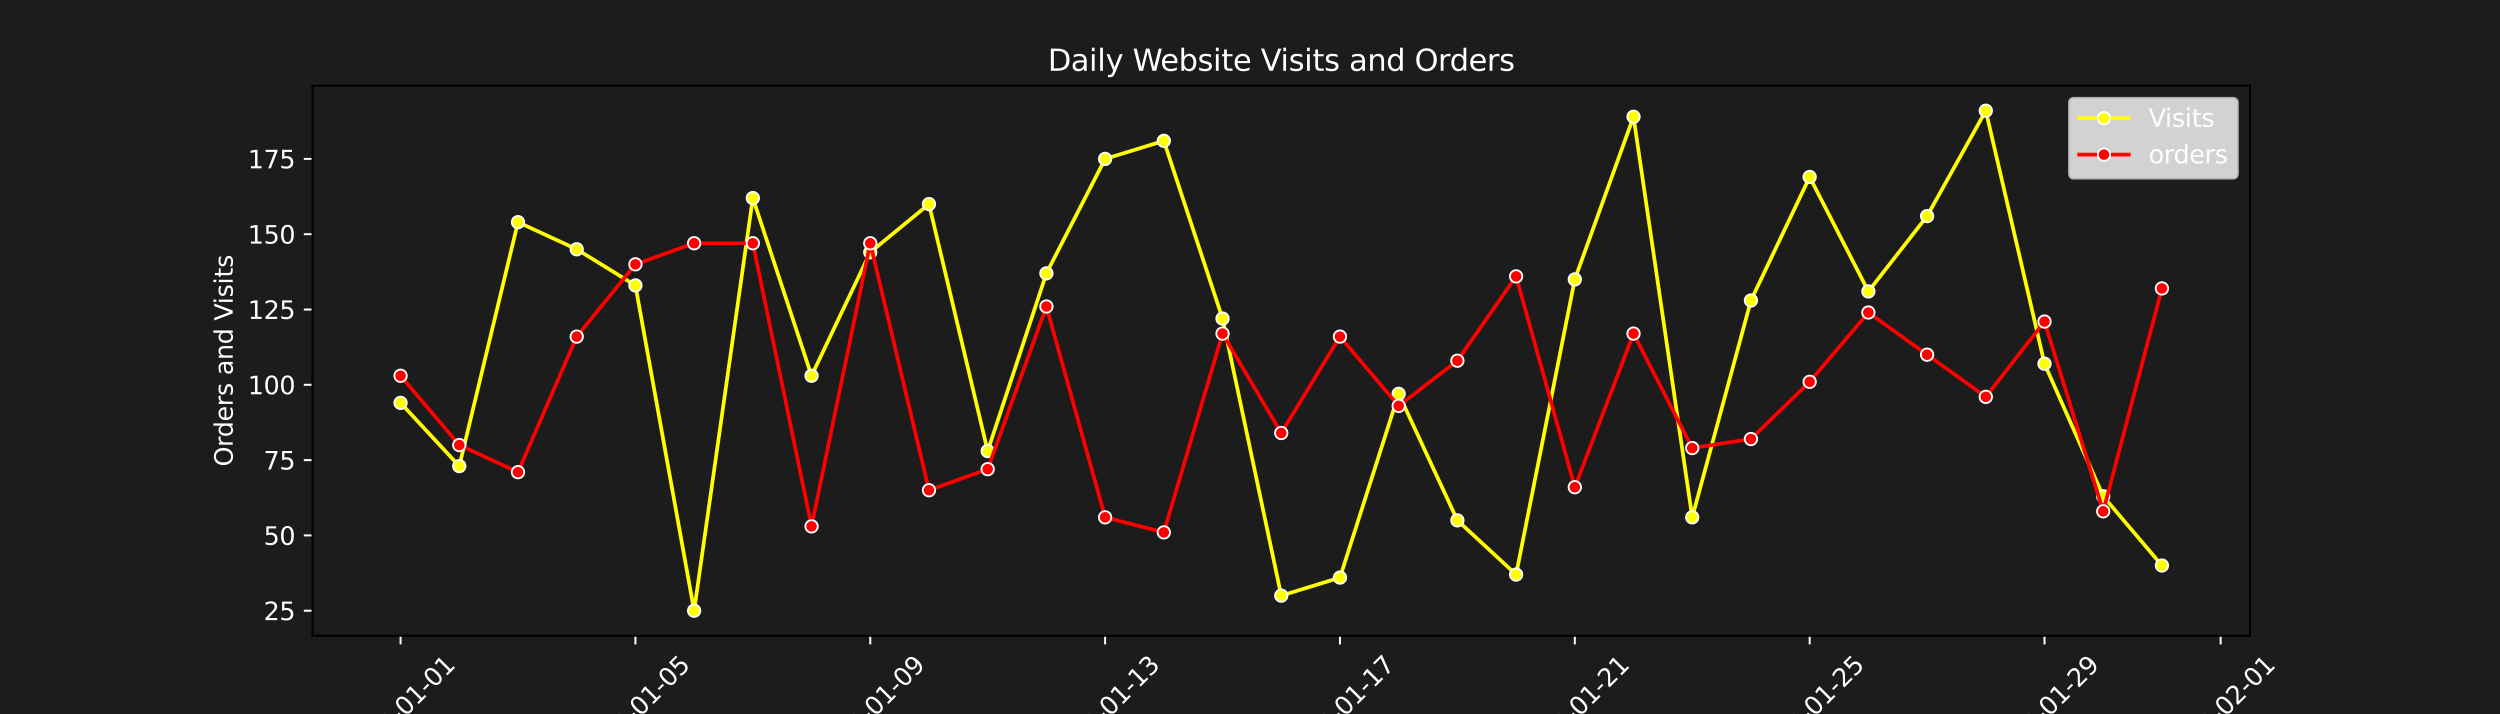 <?xml version="1.0" encoding="utf-8" standalone="no"?>
<!DOCTYPE svg PUBLIC "-//W3C//DTD SVG 1.1//EN"
  "http://www.w3.org/Graphics/SVG/1.1/DTD/svg11.dtd">
<svg xmlns:xlink="http://www.w3.org/1999/xlink" width="1008pt" height="288pt" viewBox="0 0 1008 288" xmlns="http://www.w3.org/2000/svg" version="1.1">
 <defs>
  <style type="text/css">*{stroke-linejoin: round; stroke-linecap: butt}</style>
 </defs>
 <g id="figure_1">
  <g id="patch_1">
   <path d="M 0 288 
L 1008 288 
L 1008 0 
L 0 0 
z
" style="fill: #1c1c1c"/>
  </g>
  <g id="axes_1">
   <g id="patch_2">
    <path d="M 126 256.32 
L 907.2 256.32 
L 907.2 34.56 
L 126 34.56 
z
" style="fill: #1c1c1c"/>
   </g>
   <g id="PolyCollection_1"/>
   <g id="PolyCollection_2"/>
   <g id="matplotlib.axis_1">
    <g id="xtick_1">
     <g id="line2d_1">
      <defs>
       <path id="m81fede814d" d="M 0 0 
L 0 3.5 
" style="stroke: #ffffff; stroke-width: 0.8"/>
      </defs>
      <g>
       <use xlink:href="#m81fede814d" x="161.509" y="256.32" style="fill: #ffffff; stroke: #ffffff; stroke-width: 0.8"/>
      </g>
     </g>
     <g id="text_1">
      <!-- 2023-01-01 -->
      <g style="fill: #ffffff" transform="translate(142.913 309.787) rotate(-45) scale(0.1 -0.1)">
       <defs>
        <path id="DejaVuSans-32" d="M 1228 531 
L 3431 531 
L 3431 0 
L 469 0 
L 469 531 
Q 828 903 1448 1529 
Q 2069 2156 2228 2338 
Q 2531 2678 2651 2914 
Q 2772 3150 2772 3378 
Q 2772 3750 2511 3984 
Q 2250 4219 1831 4219 
Q 1534 4219 1204 4116 
Q 875 4013 500 3803 
L 500 4441 
Q 881 4594 1212 4672 
Q 1544 4750 1819 4750 
Q 2544 4750 2975 4387 
Q 3406 4025 3406 3419 
Q 3406 3131 3298 2873 
Q 3191 2616 2906 2266 
Q 2828 2175 2409 1742 
Q 1991 1309 1228 531 
z
" transform="scale(0.016)"/>
        <path id="DejaVuSans-30" d="M 2034 4250 
Q 1547 4250 1301 3770 
Q 1056 3291 1056 2328 
Q 1056 1369 1301 889 
Q 1547 409 2034 409 
Q 2525 409 2770 889 
Q 3016 1369 3016 2328 
Q 3016 3291 2770 3770 
Q 2525 4250 2034 4250 
z
M 2034 4750 
Q 2819 4750 3233 4129 
Q 3647 3509 3647 2328 
Q 3647 1150 3233 529 
Q 2819 -91 2034 -91 
Q 1250 -91 836 529 
Q 422 1150 422 2328 
Q 422 3509 836 4129 
Q 1250 4750 2034 4750 
z
" transform="scale(0.016)"/>
        <path id="DejaVuSans-33" d="M 2597 2516 
Q 3050 2419 3304 2112 
Q 3559 1806 3559 1356 
Q 3559 666 3084 287 
Q 2609 -91 1734 -91 
Q 1441 -91 1130 -33 
Q 819 25 488 141 
L 488 750 
Q 750 597 1062 519 
Q 1375 441 1716 441 
Q 2309 441 2620 675 
Q 2931 909 2931 1356 
Q 2931 1769 2642 2001 
Q 2353 2234 1838 2234 
L 1294 2234 
L 1294 2753 
L 1863 2753 
Q 2328 2753 2575 2939 
Q 2822 3125 2822 3475 
Q 2822 3834 2567 4026 
Q 2313 4219 1838 4219 
Q 1578 4219 1281 4162 
Q 984 4106 628 3988 
L 628 4550 
Q 988 4650 1302 4700 
Q 1616 4750 1894 4750 
Q 2613 4750 3031 4423 
Q 3450 4097 3450 3541 
Q 3450 3153 3228 2886 
Q 3006 2619 2597 2516 
z
" transform="scale(0.016)"/>
        <path id="DejaVuSans-2d" d="M 313 2009 
L 1997 2009 
L 1997 1497 
L 313 1497 
L 313 2009 
z
" transform="scale(0.016)"/>
        <path id="DejaVuSans-31" d="M 794 531 
L 1825 531 
L 1825 4091 
L 703 3866 
L 703 4441 
L 1819 4666 
L 2450 4666 
L 2450 531 
L 3481 531 
L 3481 0 
L 794 0 
L 794 531 
z
" transform="scale(0.016)"/>
       </defs>
       <use xlink:href="#DejaVuSans-32"/>
       <use xlink:href="#DejaVuSans-30" x="63.623"/>
       <use xlink:href="#DejaVuSans-32" x="127.246"/>
       <use xlink:href="#DejaVuSans-33" x="190.869"/>
       <use xlink:href="#DejaVuSans-2d" x="254.492"/>
       <use xlink:href="#DejaVuSans-30" x="290.576"/>
       <use xlink:href="#DejaVuSans-31" x="354.199"/>
       <use xlink:href="#DejaVuSans-2d" x="417.822"/>
       <use xlink:href="#DejaVuSans-30" x="453.906"/>
       <use xlink:href="#DejaVuSans-31" x="517.529"/>
      </g>
     </g>
    </g>
    <g id="xtick_2">
     <g id="line2d_2">
      <g>
       <use xlink:href="#m81fede814d" x="256.2" y="256.32" style="fill: #ffffff; stroke: #ffffff; stroke-width: 0.8"/>
      </g>
     </g>
     <g id="text_2">
      <!-- 2023-01-05 -->
      <g style="fill: #ffffff" transform="translate(237.604 309.787) rotate(-45) scale(0.1 -0.1)">
       <defs>
        <path id="DejaVuSans-35" d="M 691 4666 
L 3169 4666 
L 3169 4134 
L 1269 4134 
L 1269 2991 
Q 1406 3038 1543 3061 
Q 1681 3084 1819 3084 
Q 2600 3084 3056 2656 
Q 3513 2228 3513 1497 
Q 3513 744 3044 326 
Q 2575 -91 1722 -91 
Q 1428 -91 1123 -41 
Q 819 9 494 109 
L 494 744 
Q 775 591 1075 516 
Q 1375 441 1709 441 
Q 2250 441 2565 725 
Q 2881 1009 2881 1497 
Q 2881 1984 2565 2268 
Q 2250 2553 1709 2553 
Q 1456 2553 1204 2497 
Q 953 2441 691 2322 
L 691 4666 
z
" transform="scale(0.016)"/>
       </defs>
       <use xlink:href="#DejaVuSans-32"/>
       <use xlink:href="#DejaVuSans-30" x="63.623"/>
       <use xlink:href="#DejaVuSans-32" x="127.246"/>
       <use xlink:href="#DejaVuSans-33" x="190.869"/>
       <use xlink:href="#DejaVuSans-2d" x="254.492"/>
       <use xlink:href="#DejaVuSans-30" x="290.576"/>
       <use xlink:href="#DejaVuSans-31" x="354.199"/>
       <use xlink:href="#DejaVuSans-2d" x="417.822"/>
       <use xlink:href="#DejaVuSans-30" x="453.906"/>
       <use xlink:href="#DejaVuSans-35" x="517.529"/>
      </g>
     </g>
    </g>
    <g id="xtick_3">
     <g id="line2d_3">
      <g>
       <use xlink:href="#m81fede814d" x="350.891" y="256.32" style="fill: #ffffff; stroke: #ffffff; stroke-width: 0.8"/>
      </g>
     </g>
     <g id="text_3">
      <!-- 2023-01-09 -->
      <g style="fill: #ffffff" transform="translate(332.295 309.787) rotate(-45) scale(0.1 -0.1)">
       <defs>
        <path id="DejaVuSans-39" d="M 703 97 
L 703 672 
Q 941 559 1184 500 
Q 1428 441 1663 441 
Q 2288 441 2617 861 
Q 2947 1281 2994 2138 
Q 2813 1869 2534 1725 
Q 2256 1581 1919 1581 
Q 1219 1581 811 2004 
Q 403 2428 403 3163 
Q 403 3881 828 4315 
Q 1253 4750 1959 4750 
Q 2769 4750 3195 4129 
Q 3622 3509 3622 2328 
Q 3622 1225 3098 567 
Q 2575 -91 1691 -91 
Q 1453 -91 1209 -44 
Q 966 3 703 97 
z
M 1959 2075 
Q 2384 2075 2632 2365 
Q 2881 2656 2881 3163 
Q 2881 3666 2632 3958 
Q 2384 4250 1959 4250 
Q 1534 4250 1286 3958 
Q 1038 3666 1038 3163 
Q 1038 2656 1286 2365 
Q 1534 2075 1959 2075 
z
" transform="scale(0.016)"/>
       </defs>
       <use xlink:href="#DejaVuSans-32"/>
       <use xlink:href="#DejaVuSans-30" x="63.623"/>
       <use xlink:href="#DejaVuSans-32" x="127.246"/>
       <use xlink:href="#DejaVuSans-33" x="190.869"/>
       <use xlink:href="#DejaVuSans-2d" x="254.492"/>
       <use xlink:href="#DejaVuSans-30" x="290.576"/>
       <use xlink:href="#DejaVuSans-31" x="354.199"/>
       <use xlink:href="#DejaVuSans-2d" x="417.822"/>
       <use xlink:href="#DejaVuSans-30" x="453.906"/>
       <use xlink:href="#DejaVuSans-39" x="517.529"/>
      </g>
     </g>
    </g>
    <g id="xtick_4">
     <g id="line2d_4">
      <g>
       <use xlink:href="#m81fede814d" x="445.582" y="256.32" style="fill: #ffffff; stroke: #ffffff; stroke-width: 0.8"/>
      </g>
     </g>
     <g id="text_4">
      <!-- 2023-01-13 -->
      <g style="fill: #ffffff" transform="translate(426.986 309.787) rotate(-45) scale(0.1 -0.1)">
       <use xlink:href="#DejaVuSans-32"/>
       <use xlink:href="#DejaVuSans-30" x="63.623"/>
       <use xlink:href="#DejaVuSans-32" x="127.246"/>
       <use xlink:href="#DejaVuSans-33" x="190.869"/>
       <use xlink:href="#DejaVuSans-2d" x="254.492"/>
       <use xlink:href="#DejaVuSans-30" x="290.576"/>
       <use xlink:href="#DejaVuSans-31" x="354.199"/>
       <use xlink:href="#DejaVuSans-2d" x="417.822"/>
       <use xlink:href="#DejaVuSans-31" x="453.906"/>
       <use xlink:href="#DejaVuSans-33" x="517.529"/>
      </g>
     </g>
    </g>
    <g id="xtick_5">
     <g id="line2d_5">
      <g>
       <use xlink:href="#m81fede814d" x="540.273" y="256.32" style="fill: #ffffff; stroke: #ffffff; stroke-width: 0.8"/>
      </g>
     </g>
     <g id="text_5">
      <!-- 2023-01-17 -->
      <g style="fill: #ffffff" transform="translate(521.677 309.787) rotate(-45) scale(0.1 -0.1)">
       <defs>
        <path id="DejaVuSans-37" d="M 525 4666 
L 3525 4666 
L 3525 4397 
L 1831 0 
L 1172 0 
L 2766 4134 
L 525 4134 
L 525 4666 
z
" transform="scale(0.016)"/>
       </defs>
       <use xlink:href="#DejaVuSans-32"/>
       <use xlink:href="#DejaVuSans-30" x="63.623"/>
       <use xlink:href="#DejaVuSans-32" x="127.246"/>
       <use xlink:href="#DejaVuSans-33" x="190.869"/>
       <use xlink:href="#DejaVuSans-2d" x="254.492"/>
       <use xlink:href="#DejaVuSans-30" x="290.576"/>
       <use xlink:href="#DejaVuSans-31" x="354.199"/>
       <use xlink:href="#DejaVuSans-2d" x="417.822"/>
       <use xlink:href="#DejaVuSans-31" x="453.906"/>
       <use xlink:href="#DejaVuSans-37" x="517.529"/>
      </g>
     </g>
    </g>
    <g id="xtick_6">
     <g id="line2d_6">
      <g>
       <use xlink:href="#m81fede814d" x="634.964" y="256.32" style="fill: #ffffff; stroke: #ffffff; stroke-width: 0.8"/>
      </g>
     </g>
     <g id="text_6">
      <!-- 2023-01-21 -->
      <g style="fill: #ffffff" transform="translate(616.368 309.787) rotate(-45) scale(0.1 -0.1)">
       <use xlink:href="#DejaVuSans-32"/>
       <use xlink:href="#DejaVuSans-30" x="63.623"/>
       <use xlink:href="#DejaVuSans-32" x="127.246"/>
       <use xlink:href="#DejaVuSans-33" x="190.869"/>
       <use xlink:href="#DejaVuSans-2d" x="254.492"/>
       <use xlink:href="#DejaVuSans-30" x="290.576"/>
       <use xlink:href="#DejaVuSans-31" x="354.199"/>
       <use xlink:href="#DejaVuSans-2d" x="417.822"/>
       <use xlink:href="#DejaVuSans-32" x="453.906"/>
       <use xlink:href="#DejaVuSans-31" x="517.529"/>
      </g>
     </g>
    </g>
    <g id="xtick_7">
     <g id="line2d_7">
      <g>
       <use xlink:href="#m81fede814d" x="729.655" y="256.32" style="fill: #ffffff; stroke: #ffffff; stroke-width: 0.8"/>
      </g>
     </g>
     <g id="text_7">
      <!-- 2023-01-25 -->
      <g style="fill: #ffffff" transform="translate(711.059 309.787) rotate(-45) scale(0.1 -0.1)">
       <use xlink:href="#DejaVuSans-32"/>
       <use xlink:href="#DejaVuSans-30" x="63.623"/>
       <use xlink:href="#DejaVuSans-32" x="127.246"/>
       <use xlink:href="#DejaVuSans-33" x="190.869"/>
       <use xlink:href="#DejaVuSans-2d" x="254.492"/>
       <use xlink:href="#DejaVuSans-30" x="290.576"/>
       <use xlink:href="#DejaVuSans-31" x="354.199"/>
       <use xlink:href="#DejaVuSans-2d" x="417.822"/>
       <use xlink:href="#DejaVuSans-32" x="453.906"/>
       <use xlink:href="#DejaVuSans-35" x="517.529"/>
      </g>
     </g>
    </g>
    <g id="xtick_8">
     <g id="line2d_8">
      <g>
       <use xlink:href="#m81fede814d" x="824.345" y="256.32" style="fill: #ffffff; stroke: #ffffff; stroke-width: 0.8"/>
      </g>
     </g>
     <g id="text_8">
      <!-- 2023-01-29 -->
      <g style="fill: #ffffff" transform="translate(805.75 309.787) rotate(-45) scale(0.1 -0.1)">
       <use xlink:href="#DejaVuSans-32"/>
       <use xlink:href="#DejaVuSans-30" x="63.623"/>
       <use xlink:href="#DejaVuSans-32" x="127.246"/>
       <use xlink:href="#DejaVuSans-33" x="190.869"/>
       <use xlink:href="#DejaVuSans-2d" x="254.492"/>
       <use xlink:href="#DejaVuSans-30" x="290.576"/>
       <use xlink:href="#DejaVuSans-31" x="354.199"/>
       <use xlink:href="#DejaVuSans-2d" x="417.822"/>
       <use xlink:href="#DejaVuSans-32" x="453.906"/>
       <use xlink:href="#DejaVuSans-39" x="517.529"/>
      </g>
     </g>
    </g>
    <g id="xtick_9">
     <g id="line2d_9">
      <g>
       <use xlink:href="#m81fede814d" x="895.364" y="256.32" style="fill: #ffffff; stroke: #ffffff; stroke-width: 0.8"/>
      </g>
     </g>
     <g id="text_9">
      <!-- 2023-02-01 -->
      <g style="fill: #ffffff" transform="translate(876.768 309.787) rotate(-45) scale(0.1 -0.1)">
       <use xlink:href="#DejaVuSans-32"/>
       <use xlink:href="#DejaVuSans-30" x="63.623"/>
       <use xlink:href="#DejaVuSans-32" x="127.246"/>
       <use xlink:href="#DejaVuSans-33" x="190.869"/>
       <use xlink:href="#DejaVuSans-2d" x="254.492"/>
       <use xlink:href="#DejaVuSans-30" x="290.576"/>
       <use xlink:href="#DejaVuSans-32" x="354.199"/>
       <use xlink:href="#DejaVuSans-2d" x="417.822"/>
       <use xlink:href="#DejaVuSans-30" x="453.906"/>
       <use xlink:href="#DejaVuSans-31" x="517.529"/>
      </g>
     </g>
    </g>
    <g id="text_10">
     <!-- Days -->
     <g style="fill: #ffffff" transform="translate(504.122 322.856) scale(0.1 -0.1)">
      <defs>
       <path id="DejaVuSans-44" d="M 1259 4147 
L 1259 519 
L 2022 519 
Q 2988 519 3436 956 
Q 3884 1394 3884 2338 
Q 3884 3275 3436 3711 
Q 2988 4147 2022 4147 
L 1259 4147 
z
M 628 4666 
L 1925 4666 
Q 3281 4666 3915 4102 
Q 4550 3538 4550 2338 
Q 4550 1131 3912 565 
Q 3275 0 1925 0 
L 628 0 
L 628 4666 
z
" transform="scale(0.016)"/>
       <path id="DejaVuSans-61" d="M 2194 1759 
Q 1497 1759 1228 1600 
Q 959 1441 959 1056 
Q 959 750 1161 570 
Q 1363 391 1709 391 
Q 2188 391 2477 730 
Q 2766 1069 2766 1631 
L 2766 1759 
L 2194 1759 
z
M 3341 1997 
L 3341 0 
L 2766 0 
L 2766 531 
Q 2569 213 2275 61 
Q 1981 -91 1556 -91 
Q 1019 -91 701 211 
Q 384 513 384 1019 
Q 384 1609 779 1909 
Q 1175 2209 1959 2209 
L 2766 2209 
L 2766 2266 
Q 2766 2663 2505 2880 
Q 2244 3097 1772 3097 
Q 1472 3097 1187 3025 
Q 903 2953 641 2809 
L 641 3341 
Q 956 3463 1253 3523 
Q 1550 3584 1831 3584 
Q 2591 3584 2966 3190 
Q 3341 2797 3341 1997 
z
" transform="scale(0.016)"/>
       <path id="DejaVuSans-79" d="M 2059 -325 
Q 1816 -950 1584 -1140 
Q 1353 -1331 966 -1331 
L 506 -1331 
L 506 -850 
L 844 -850 
Q 1081 -850 1212 -737 
Q 1344 -625 1503 -206 
L 1606 56 
L 191 3500 
L 800 3500 
L 1894 763 
L 2988 3500 
L 3597 3500 
L 2059 -325 
z
" transform="scale(0.016)"/>
       <path id="DejaVuSans-73" d="M 2834 3397 
L 2834 2853 
Q 2591 2978 2328 3040 
Q 2066 3103 1784 3103 
Q 1356 3103 1142 2972 
Q 928 2841 928 2578 
Q 928 2378 1081 2264 
Q 1234 2150 1697 2047 
L 1894 2003 
Q 2506 1872 2764 1633 
Q 3022 1394 3022 966 
Q 3022 478 2636 193 
Q 2250 -91 1575 -91 
Q 1294 -91 989 -36 
Q 684 19 347 128 
L 347 722 
Q 666 556 975 473 
Q 1284 391 1588 391 
Q 1994 391 2212 530 
Q 2431 669 2431 922 
Q 2431 1156 2273 1281 
Q 2116 1406 1581 1522 
L 1381 1569 
Q 847 1681 609 1914 
Q 372 2147 372 2553 
Q 372 3047 722 3315 
Q 1072 3584 1716 3584 
Q 2034 3584 2315 3537 
Q 2597 3491 2834 3397 
z
" transform="scale(0.016)"/>
      </defs>
      <use xlink:href="#DejaVuSans-44"/>
      <use xlink:href="#DejaVuSans-61" x="77.002"/>
      <use xlink:href="#DejaVuSans-79" x="138.281"/>
      <use xlink:href="#DejaVuSans-73" x="197.461"/>
     </g>
    </g>
   </g>
   <g id="matplotlib.axis_2">
    <g id="ytick_1">
     <g id="line2d_10">
      <defs>
       <path id="maa9c35f3e6" d="M 0 0 
L -3.5 0 
" style="stroke: #ffffff; stroke-width: 0.8"/>
      </defs>
      <g>
       <use xlink:href="#maa9c35f3e6" x="126" y="246.24" style="fill: #ffffff; stroke: #ffffff; stroke-width: 0.8"/>
      </g>
     </g>
     <g id="text_11">
      <!-- 25 -->
      <g style="fill: #ffffff" transform="translate(106.275 250.039) scale(0.1 -0.1)">
       <use xlink:href="#DejaVuSans-32"/>
       <use xlink:href="#DejaVuSans-35" x="63.623"/>
      </g>
     </g>
    </g>
    <g id="ytick_2">
     <g id="line2d_11">
      <g>
       <use xlink:href="#maa9c35f3e6" x="126" y="215.879" style="fill: #ffffff; stroke: #ffffff; stroke-width: 0.8"/>
      </g>
     </g>
     <g id="text_12">
      <!-- 50 -->
      <g style="fill: #ffffff" transform="translate(106.275 219.678) scale(0.1 -0.1)">
       <use xlink:href="#DejaVuSans-35"/>
       <use xlink:href="#DejaVuSans-30" x="63.623"/>
      </g>
     </g>
    </g>
    <g id="ytick_3">
     <g id="line2d_12">
      <g>
       <use xlink:href="#maa9c35f3e6" x="126" y="185.517" style="fill: #ffffff; stroke: #ffffff; stroke-width: 0.8"/>
      </g>
     </g>
     <g id="text_13">
      <!-- 75 -->
      <g style="fill: #ffffff" transform="translate(106.275 189.316) scale(0.1 -0.1)">
       <use xlink:href="#DejaVuSans-37"/>
       <use xlink:href="#DejaVuSans-35" x="63.623"/>
      </g>
     </g>
    </g>
    <g id="ytick_4">
     <g id="line2d_13">
      <g>
       <use xlink:href="#maa9c35f3e6" x="126" y="155.156" style="fill: #ffffff; stroke: #ffffff; stroke-width: 0.8"/>
      </g>
     </g>
     <g id="text_14">
      <!-- 100 -->
      <g style="fill: #ffffff" transform="translate(99.912 158.955) scale(0.1 -0.1)">
       <use xlink:href="#DejaVuSans-31"/>
       <use xlink:href="#DejaVuSans-30" x="63.623"/>
       <use xlink:href="#DejaVuSans-30" x="127.246"/>
      </g>
     </g>
    </g>
    <g id="ytick_5">
     <g id="line2d_14">
      <g>
       <use xlink:href="#maa9c35f3e6" x="126" y="124.794" style="fill: #ffffff; stroke: #ffffff; stroke-width: 0.8"/>
      </g>
     </g>
     <g id="text_15">
      <!-- 125 -->
      <g style="fill: #ffffff" transform="translate(99.912 128.593) scale(0.1 -0.1)">
       <use xlink:href="#DejaVuSans-31"/>
       <use xlink:href="#DejaVuSans-32" x="63.623"/>
       <use xlink:href="#DejaVuSans-35" x="127.246"/>
      </g>
     </g>
    </g>
    <g id="ytick_6">
     <g id="line2d_15">
      <g>
       <use xlink:href="#maa9c35f3e6" x="126" y="94.433" style="fill: #ffffff; stroke: #ffffff; stroke-width: 0.8"/>
      </g>
     </g>
     <g id="text_16">
      <!-- 150 -->
      <g style="fill: #ffffff" transform="translate(99.912 98.232) scale(0.1 -0.1)">
       <use xlink:href="#DejaVuSans-31"/>
       <use xlink:href="#DejaVuSans-35" x="63.623"/>
       <use xlink:href="#DejaVuSans-30" x="127.246"/>
      </g>
     </g>
    </g>
    <g id="ytick_7">
     <g id="line2d_16">
      <g>
       <use xlink:href="#maa9c35f3e6" x="126" y="64.071" style="fill: #ffffff; stroke: #ffffff; stroke-width: 0.8"/>
      </g>
     </g>
     <g id="text_17">
      <!-- 175 -->
      <g style="fill: #ffffff" transform="translate(99.912 67.871) scale(0.1 -0.1)">
       <use xlink:href="#DejaVuSans-31"/>
       <use xlink:href="#DejaVuSans-37" x="63.623"/>
       <use xlink:href="#DejaVuSans-35" x="127.246"/>
      </g>
     </g>
    </g>
    <g id="text_18">
     <!-- Orders and Visits -->
     <g style="fill: #ffffff" transform="translate(93.833 188.095) rotate(-90) scale(0.1 -0.1)">
      <defs>
       <path id="DejaVuSans-4f" d="M 2522 4238 
Q 1834 4238 1429 3725 
Q 1025 3213 1025 2328 
Q 1025 1447 1429 934 
Q 1834 422 2522 422 
Q 3209 422 3611 934 
Q 4013 1447 4013 2328 
Q 4013 3213 3611 3725 
Q 3209 4238 2522 4238 
z
M 2522 4750 
Q 3503 4750 4090 4092 
Q 4678 3434 4678 2328 
Q 4678 1225 4090 567 
Q 3503 -91 2522 -91 
Q 1538 -91 948 565 
Q 359 1222 359 2328 
Q 359 3434 948 4092 
Q 1538 4750 2522 4750 
z
" transform="scale(0.016)"/>
       <path id="DejaVuSans-72" d="M 2631 2963 
Q 2534 3019 2420 3045 
Q 2306 3072 2169 3072 
Q 1681 3072 1420 2755 
Q 1159 2438 1159 1844 
L 1159 0 
L 581 0 
L 581 3500 
L 1159 3500 
L 1159 2956 
Q 1341 3275 1631 3429 
Q 1922 3584 2338 3584 
Q 2397 3584 2469 3576 
Q 2541 3569 2628 3553 
L 2631 2963 
z
" transform="scale(0.016)"/>
       <path id="DejaVuSans-64" d="M 2906 2969 
L 2906 4863 
L 3481 4863 
L 3481 0 
L 2906 0 
L 2906 525 
Q 2725 213 2448 61 
Q 2172 -91 1784 -91 
Q 1150 -91 751 415 
Q 353 922 353 1747 
Q 353 2572 751 3078 
Q 1150 3584 1784 3584 
Q 2172 3584 2448 3432 
Q 2725 3281 2906 2969 
z
M 947 1747 
Q 947 1113 1208 752 
Q 1469 391 1925 391 
Q 2381 391 2643 752 
Q 2906 1113 2906 1747 
Q 2906 2381 2643 2742 
Q 2381 3103 1925 3103 
Q 1469 3103 1208 2742 
Q 947 2381 947 1747 
z
" transform="scale(0.016)"/>
       <path id="DejaVuSans-65" d="M 3597 1894 
L 3597 1613 
L 953 1613 
Q 991 1019 1311 708 
Q 1631 397 2203 397 
Q 2534 397 2845 478 
Q 3156 559 3463 722 
L 3463 178 
Q 3153 47 2828 -22 
Q 2503 -91 2169 -91 
Q 1331 -91 842 396 
Q 353 884 353 1716 
Q 353 2575 817 3079 
Q 1281 3584 2069 3584 
Q 2775 3584 3186 3129 
Q 3597 2675 3597 1894 
z
M 3022 2063 
Q 3016 2534 2758 2815 
Q 2500 3097 2075 3097 
Q 1594 3097 1305 2825 
Q 1016 2553 972 2059 
L 3022 2063 
z
" transform="scale(0.016)"/>
       <path id="DejaVuSans-20" transform="scale(0.016)"/>
       <path id="DejaVuSans-6e" d="M 3513 2113 
L 3513 0 
L 2938 0 
L 2938 2094 
Q 2938 2591 2744 2837 
Q 2550 3084 2163 3084 
Q 1697 3084 1428 2787 
Q 1159 2491 1159 1978 
L 1159 0 
L 581 0 
L 581 3500 
L 1159 3500 
L 1159 2956 
Q 1366 3272 1645 3428 
Q 1925 3584 2291 3584 
Q 2894 3584 3203 3211 
Q 3513 2838 3513 2113 
z
" transform="scale(0.016)"/>
       <path id="DejaVuSans-56" d="M 1831 0 
L 50 4666 
L 709 4666 
L 2188 738 
L 3669 4666 
L 4325 4666 
L 2547 0 
L 1831 0 
z
" transform="scale(0.016)"/>
       <path id="DejaVuSans-69" d="M 603 3500 
L 1178 3500 
L 1178 0 
L 603 0 
L 603 3500 
z
M 603 4863 
L 1178 4863 
L 1178 4134 
L 603 4134 
L 603 4863 
z
" transform="scale(0.016)"/>
       <path id="DejaVuSans-74" d="M 1172 4494 
L 1172 3500 
L 2356 3500 
L 2356 3053 
L 1172 3053 
L 1172 1153 
Q 1172 725 1289 603 
Q 1406 481 1766 481 
L 2356 481 
L 2356 0 
L 1766 0 
Q 1100 0 847 248 
Q 594 497 594 1153 
L 594 3053 
L 172 3053 
L 172 3500 
L 594 3500 
L 594 4494 
L 1172 4494 
z
" transform="scale(0.016)"/>
      </defs>
      <use xlink:href="#DejaVuSans-4f"/>
      <use xlink:href="#DejaVuSans-72" x="78.711"/>
      <use xlink:href="#DejaVuSans-64" x="118.074"/>
      <use xlink:href="#DejaVuSans-65" x="181.551"/>
      <use xlink:href="#DejaVuSans-72" x="243.074"/>
      <use xlink:href="#DejaVuSans-73" x="284.188"/>
      <use xlink:href="#DejaVuSans-20" x="336.287"/>
      <use xlink:href="#DejaVuSans-61" x="368.074"/>
      <use xlink:href="#DejaVuSans-6e" x="429.354"/>
      <use xlink:href="#DejaVuSans-64" x="492.732"/>
      <use xlink:href="#DejaVuSans-20" x="556.209"/>
      <use xlink:href="#DejaVuSans-56" x="587.996"/>
      <use xlink:href="#DejaVuSans-69" x="654.154"/>
      <use xlink:href="#DejaVuSans-73" x="681.938"/>
      <use xlink:href="#DejaVuSans-69" x="734.037"/>
      <use xlink:href="#DejaVuSans-74" x="761.82"/>
      <use xlink:href="#DejaVuSans-73" x="801.029"/>
     </g>
    </g>
   </g>
   <g id="line2d_17">
    <path d="M 161.509 162.442 
L 185.182 187.946 
L 208.855 89.575 
L 232.527 100.505 
L 256.2 115.079 
L 279.873 246.24 
L 303.545 79.859 
L 327.218 151.512 
L 350.891 101.72 
L 374.564 82.288 
L 398.236 181.874 
L 421.909 110.221 
L 445.582 64.071 
L 469.255 56.785 
L 492.927 128.438 
L 516.6 240.168 
L 540.273 232.881 
L 563.945 158.799 
L 587.618 209.806 
L 611.291 231.667 
L 634.964 112.65 
L 658.636 47.069 
L 682.309 208.592 
L 705.982 121.151 
L 729.655 71.358 
L 753.327 117.507 
L 777 87.146 
L 800.673 44.64 
L 824.345 146.654 
L 848.018 200.091 
L 871.691 228.023 
" clip-path="url(#pf48911f57b)" style="fill: none; stroke: #ffff00; stroke-width: 1.5; stroke-linecap: square"/>
    <defs>
     <path id="m10d459e713" d="M 0 2.5 
C 0.663 2.5 1.299 2.237 1.768 1.768 
C 2.237 1.299 2.5 0.663 2.5 0 
C 2.5 -0.663 2.237 -1.299 1.768 -1.768 
C 1.299 -2.237 0.663 -2.5 0 -2.5 
C -0.663 -2.5 -1.299 -2.237 -1.768 -1.768 
C -2.237 -1.299 -2.5 -0.663 -2.5 0 
C -2.5 0.663 -2.237 1.299 -1.768 1.768 
C -1.299 2.237 -0.663 2.5 0 2.5 
z
" style="stroke: #ffffff; stroke-width: 0.75"/>
    </defs>
    <g clip-path="url(#pf48911f57b)">
     <use xlink:href="#m10d459e713" x="161.509" y="162.442" style="fill: #ffff00; stroke: #ffffff; stroke-width: 0.75"/>
     <use xlink:href="#m10d459e713" x="185.182" y="187.946" style="fill: #ffff00; stroke: #ffffff; stroke-width: 0.75"/>
     <use xlink:href="#m10d459e713" x="208.855" y="89.575" style="fill: #ffff00; stroke: #ffffff; stroke-width: 0.75"/>
     <use xlink:href="#m10d459e713" x="232.527" y="100.505" style="fill: #ffff00; stroke: #ffffff; stroke-width: 0.75"/>
     <use xlink:href="#m10d459e713" x="256.2" y="115.079" style="fill: #ffff00; stroke: #ffffff; stroke-width: 0.75"/>
     <use xlink:href="#m10d459e713" x="279.873" y="246.24" style="fill: #ffff00; stroke: #ffffff; stroke-width: 0.75"/>
     <use xlink:href="#m10d459e713" x="303.545" y="79.859" style="fill: #ffff00; stroke: #ffffff; stroke-width: 0.75"/>
     <use xlink:href="#m10d459e713" x="327.218" y="151.512" style="fill: #ffff00; stroke: #ffffff; stroke-width: 0.75"/>
     <use xlink:href="#m10d459e713" x="350.891" y="101.72" style="fill: #ffff00; stroke: #ffffff; stroke-width: 0.75"/>
     <use xlink:href="#m10d459e713" x="374.564" y="82.288" style="fill: #ffff00; stroke: #ffffff; stroke-width: 0.75"/>
     <use xlink:href="#m10d459e713" x="398.236" y="181.874" style="fill: #ffff00; stroke: #ffffff; stroke-width: 0.75"/>
     <use xlink:href="#m10d459e713" x="421.909" y="110.221" style="fill: #ffff00; stroke: #ffffff; stroke-width: 0.75"/>
     <use xlink:href="#m10d459e713" x="445.582" y="64.071" style="fill: #ffff00; stroke: #ffffff; stroke-width: 0.75"/>
     <use xlink:href="#m10d459e713" x="469.255" y="56.785" style="fill: #ffff00; stroke: #ffffff; stroke-width: 0.75"/>
     <use xlink:href="#m10d459e713" x="492.927" y="128.438" style="fill: #ffff00; stroke: #ffffff; stroke-width: 0.75"/>
     <use xlink:href="#m10d459e713" x="516.6" y="240.168" style="fill: #ffff00; stroke: #ffffff; stroke-width: 0.75"/>
     <use xlink:href="#m10d459e713" x="540.273" y="232.881" style="fill: #ffff00; stroke: #ffffff; stroke-width: 0.75"/>
     <use xlink:href="#m10d459e713" x="563.945" y="158.799" style="fill: #ffff00; stroke: #ffffff; stroke-width: 0.75"/>
     <use xlink:href="#m10d459e713" x="587.618" y="209.806" style="fill: #ffff00; stroke: #ffffff; stroke-width: 0.75"/>
     <use xlink:href="#m10d459e713" x="611.291" y="231.667" style="fill: #ffff00; stroke: #ffffff; stroke-width: 0.75"/>
     <use xlink:href="#m10d459e713" x="634.964" y="112.65" style="fill: #ffff00; stroke: #ffffff; stroke-width: 0.75"/>
     <use xlink:href="#m10d459e713" x="658.636" y="47.069" style="fill: #ffff00; stroke: #ffffff; stroke-width: 0.75"/>
     <use xlink:href="#m10d459e713" x="682.309" y="208.592" style="fill: #ffff00; stroke: #ffffff; stroke-width: 0.75"/>
     <use xlink:href="#m10d459e713" x="705.982" y="121.151" style="fill: #ffff00; stroke: #ffffff; stroke-width: 0.75"/>
     <use xlink:href="#m10d459e713" x="729.655" y="71.358" style="fill: #ffff00; stroke: #ffffff; stroke-width: 0.75"/>
     <use xlink:href="#m10d459e713" x="753.327" y="117.507" style="fill: #ffff00; stroke: #ffffff; stroke-width: 0.75"/>
     <use xlink:href="#m10d459e713" x="777" y="87.146" style="fill: #ffff00; stroke: #ffffff; stroke-width: 0.75"/>
     <use xlink:href="#m10d459e713" x="800.673" y="44.64" style="fill: #ffff00; stroke: #ffffff; stroke-width: 0.75"/>
     <use xlink:href="#m10d459e713" x="824.345" y="146.654" style="fill: #ffff00; stroke: #ffffff; stroke-width: 0.75"/>
     <use xlink:href="#m10d459e713" x="848.018" y="200.091" style="fill: #ffff00; stroke: #ffffff; stroke-width: 0.75"/>
     <use xlink:href="#m10d459e713" x="871.691" y="228.023" style="fill: #ffff00; stroke: #ffffff; stroke-width: 0.75"/>
    </g>
   </g>
   <g id="line2d_18">
    <path d="M 161.509 151.512 
L 185.182 179.445 
L 208.855 190.375 
L 232.527 135.724 
L 256.2 106.577 
L 279.873 98.076 
L 303.545 98.076 
L 327.218 212.235 
L 350.891 98.076 
L 374.564 197.662 
L 398.236 189.16 
L 421.909 123.58 
L 445.582 208.592 
L 469.255 214.664 
L 492.927 134.51 
L 516.6 174.587 
L 540.273 135.724 
L 563.945 163.657 
L 587.618 145.44 
L 611.291 111.435 
L 634.964 196.447 
L 658.636 134.51 
L 682.309 180.659 
L 705.982 177.016 
L 729.655 153.941 
L 753.327 126.009 
L 777 143.011 
L 800.673 160.013 
L 824.345 129.652 
L 848.018 206.163 
L 871.691 116.293 
" clip-path="url(#pf48911f57b)" style="fill: none; stroke: #ff0000; stroke-width: 1.5; stroke-linecap: square"/>
    <defs>
     <path id="m03dca0d5c9" d="M 0 2.5 
C 0.663 2.5 1.299 2.237 1.768 1.768 
C 2.237 1.299 2.5 0.663 2.5 0 
C 2.5 -0.663 2.237 -1.299 1.768 -1.768 
C 1.299 -2.237 0.663 -2.5 0 -2.5 
C -0.663 -2.5 -1.299 -2.237 -1.768 -1.768 
C -2.237 -1.299 -2.5 -0.663 -2.5 0 
C -2.5 0.663 -2.237 1.299 -1.768 1.768 
C -1.299 2.237 -0.663 2.5 0 2.5 
z
" style="stroke: #ffffff; stroke-width: 0.75"/>
    </defs>
    <g clip-path="url(#pf48911f57b)">
     <use xlink:href="#m03dca0d5c9" x="161.509" y="151.512" style="fill: #ff0000; stroke: #ffffff; stroke-width: 0.75"/>
     <use xlink:href="#m03dca0d5c9" x="185.182" y="179.445" style="fill: #ff0000; stroke: #ffffff; stroke-width: 0.75"/>
     <use xlink:href="#m03dca0d5c9" x="208.855" y="190.375" style="fill: #ff0000; stroke: #ffffff; stroke-width: 0.75"/>
     <use xlink:href="#m03dca0d5c9" x="232.527" y="135.724" style="fill: #ff0000; stroke: #ffffff; stroke-width: 0.75"/>
     <use xlink:href="#m03dca0d5c9" x="256.2" y="106.577" style="fill: #ff0000; stroke: #ffffff; stroke-width: 0.75"/>
     <use xlink:href="#m03dca0d5c9" x="279.873" y="98.076" style="fill: #ff0000; stroke: #ffffff; stroke-width: 0.75"/>
     <use xlink:href="#m03dca0d5c9" x="303.545" y="98.076" style="fill: #ff0000; stroke: #ffffff; stroke-width: 0.75"/>
     <use xlink:href="#m03dca0d5c9" x="327.218" y="212.235" style="fill: #ff0000; stroke: #ffffff; stroke-width: 0.75"/>
     <use xlink:href="#m03dca0d5c9" x="350.891" y="98.076" style="fill: #ff0000; stroke: #ffffff; stroke-width: 0.75"/>
     <use xlink:href="#m03dca0d5c9" x="374.564" y="197.662" style="fill: #ff0000; stroke: #ffffff; stroke-width: 0.75"/>
     <use xlink:href="#m03dca0d5c9" x="398.236" y="189.16" style="fill: #ff0000; stroke: #ffffff; stroke-width: 0.75"/>
     <use xlink:href="#m03dca0d5c9" x="421.909" y="123.58" style="fill: #ff0000; stroke: #ffffff; stroke-width: 0.75"/>
     <use xlink:href="#m03dca0d5c9" x="445.582" y="208.592" style="fill: #ff0000; stroke: #ffffff; stroke-width: 0.75"/>
     <use xlink:href="#m03dca0d5c9" x="469.255" y="214.664" style="fill: #ff0000; stroke: #ffffff; stroke-width: 0.75"/>
     <use xlink:href="#m03dca0d5c9" x="492.927" y="134.51" style="fill: #ff0000; stroke: #ffffff; stroke-width: 0.75"/>
     <use xlink:href="#m03dca0d5c9" x="516.6" y="174.587" style="fill: #ff0000; stroke: #ffffff; stroke-width: 0.75"/>
     <use xlink:href="#m03dca0d5c9" x="540.273" y="135.724" style="fill: #ff0000; stroke: #ffffff; stroke-width: 0.75"/>
     <use xlink:href="#m03dca0d5c9" x="563.945" y="163.657" style="fill: #ff0000; stroke: #ffffff; stroke-width: 0.75"/>
     <use xlink:href="#m03dca0d5c9" x="587.618" y="145.44" style="fill: #ff0000; stroke: #ffffff; stroke-width: 0.75"/>
     <use xlink:href="#m03dca0d5c9" x="611.291" y="111.435" style="fill: #ff0000; stroke: #ffffff; stroke-width: 0.75"/>
     <use xlink:href="#m03dca0d5c9" x="634.964" y="196.447" style="fill: #ff0000; stroke: #ffffff; stroke-width: 0.75"/>
     <use xlink:href="#m03dca0d5c9" x="658.636" y="134.51" style="fill: #ff0000; stroke: #ffffff; stroke-width: 0.75"/>
     <use xlink:href="#m03dca0d5c9" x="682.309" y="180.659" style="fill: #ff0000; stroke: #ffffff; stroke-width: 0.75"/>
     <use xlink:href="#m03dca0d5c9" x="705.982" y="177.016" style="fill: #ff0000; stroke: #ffffff; stroke-width: 0.75"/>
     <use xlink:href="#m03dca0d5c9" x="729.655" y="153.941" style="fill: #ff0000; stroke: #ffffff; stroke-width: 0.75"/>
     <use xlink:href="#m03dca0d5c9" x="753.327" y="126.009" style="fill: #ff0000; stroke: #ffffff; stroke-width: 0.75"/>
     <use xlink:href="#m03dca0d5c9" x="777" y="143.011" style="fill: #ff0000; stroke: #ffffff; stroke-width: 0.75"/>
     <use xlink:href="#m03dca0d5c9" x="800.673" y="160.013" style="fill: #ff0000; stroke: #ffffff; stroke-width: 0.75"/>
     <use xlink:href="#m03dca0d5c9" x="824.345" y="129.652" style="fill: #ff0000; stroke: #ffffff; stroke-width: 0.75"/>
     <use xlink:href="#m03dca0d5c9" x="848.018" y="206.163" style="fill: #ff0000; stroke: #ffffff; stroke-width: 0.75"/>
     <use xlink:href="#m03dca0d5c9" x="871.691" y="116.293" style="fill: #ff0000; stroke: #ffffff; stroke-width: 0.75"/>
    </g>
   </g>
   <g id="patch_3">
    <path d="M 126 256.32 
L 126 34.56 
" style="fill: none; stroke: #000000; stroke-width: 0.8; stroke-linejoin: miter; stroke-linecap: square"/>
   </g>
   <g id="patch_4">
    <path d="M 907.2 256.32 
L 907.2 34.56 
" style="fill: none; stroke: #000000; stroke-width: 0.8; stroke-linejoin: miter; stroke-linecap: square"/>
   </g>
   <g id="patch_5">
    <path d="M 126 256.32 
L 907.2 256.32 
" style="fill: none; stroke: #000000; stroke-width: 0.8; stroke-linejoin: miter; stroke-linecap: square"/>
   </g>
   <g id="patch_6">
    <path d="M 126 34.56 
L 907.2 34.56 
" style="fill: none; stroke: #000000; stroke-width: 0.8; stroke-linejoin: miter; stroke-linecap: square"/>
   </g>
   <g id="text_19">
    <!-- Daily Website Visits and Orders -->
    <g style="fill: #ffffff" transform="translate(422.5 28.56) scale(0.12 -0.12)">
     <defs>
      <path id="DejaVuSans-6c" d="M 603 4863 
L 1178 4863 
L 1178 0 
L 603 0 
L 603 4863 
z
" transform="scale(0.016)"/>
      <path id="DejaVuSans-57" d="M 213 4666 
L 850 4666 
L 1831 722 
L 2809 4666 
L 3519 4666 
L 4500 722 
L 5478 4666 
L 6119 4666 
L 4947 0 
L 4153 0 
L 3169 4050 
L 2175 0 
L 1381 0 
L 213 4666 
z
" transform="scale(0.016)"/>
      <path id="DejaVuSans-62" d="M 3116 1747 
Q 3116 2381 2855 2742 
Q 2594 3103 2138 3103 
Q 1681 3103 1420 2742 
Q 1159 2381 1159 1747 
Q 1159 1113 1420 752 
Q 1681 391 2138 391 
Q 2594 391 2855 752 
Q 3116 1113 3116 1747 
z
M 1159 2969 
Q 1341 3281 1617 3432 
Q 1894 3584 2278 3584 
Q 2916 3584 3314 3078 
Q 3713 2572 3713 1747 
Q 3713 922 3314 415 
Q 2916 -91 2278 -91 
Q 1894 -91 1617 61 
Q 1341 213 1159 525 
L 1159 0 
L 581 0 
L 581 4863 
L 1159 4863 
L 1159 2969 
z
" transform="scale(0.016)"/>
     </defs>
     <use xlink:href="#DejaVuSans-44"/>
     <use xlink:href="#DejaVuSans-61" x="77.002"/>
     <use xlink:href="#DejaVuSans-69" x="138.281"/>
     <use xlink:href="#DejaVuSans-6c" x="166.064"/>
     <use xlink:href="#DejaVuSans-79" x="193.848"/>
     <use xlink:href="#DejaVuSans-20" x="253.027"/>
     <use xlink:href="#DejaVuSans-57" x="284.814"/>
     <use xlink:href="#DejaVuSans-65" x="377.816"/>
     <use xlink:href="#DejaVuSans-62" x="439.34"/>
     <use xlink:href="#DejaVuSans-73" x="502.816"/>
     <use xlink:href="#DejaVuSans-69" x="554.916"/>
     <use xlink:href="#DejaVuSans-74" x="582.699"/>
     <use xlink:href="#DejaVuSans-65" x="621.908"/>
     <use xlink:href="#DejaVuSans-20" x="683.432"/>
     <use xlink:href="#DejaVuSans-56" x="715.219"/>
     <use xlink:href="#DejaVuSans-69" x="781.377"/>
     <use xlink:href="#DejaVuSans-73" x="809.16"/>
     <use xlink:href="#DejaVuSans-69" x="861.26"/>
     <use xlink:href="#DejaVuSans-74" x="889.043"/>
     <use xlink:href="#DejaVuSans-73" x="928.252"/>
     <use xlink:href="#DejaVuSans-20" x="980.352"/>
     <use xlink:href="#DejaVuSans-61" x="1012.139"/>
     <use xlink:href="#DejaVuSans-6e" x="1073.418"/>
     <use xlink:href="#DejaVuSans-64" x="1136.797"/>
     <use xlink:href="#DejaVuSans-20" x="1200.273"/>
     <use xlink:href="#DejaVuSans-4f" x="1232.061"/>
     <use xlink:href="#DejaVuSans-72" x="1310.771"/>
     <use xlink:href="#DejaVuSans-64" x="1350.135"/>
     <use xlink:href="#DejaVuSans-65" x="1413.611"/>
     <use xlink:href="#DejaVuSans-72" x="1475.135"/>
     <use xlink:href="#DejaVuSans-73" x="1516.248"/>
    </g>
   </g>
   <g id="legend_1">
    <g id="patch_7">
     <path d="M 836.323 71.916 
L 900.2 71.916 
Q 902.2 71.916 902.2 69.916 
L 902.2 41.56 
Q 902.2 39.56 900.2 39.56 
L 836.323 39.56 
Q 834.323 39.56 834.323 41.56 
L 834.323 69.916 
Q 834.323 71.916 836.323 71.916 
z
" style="fill: #ffffff; opacity: 0.8; stroke: #cccccc; stroke-linejoin: miter"/>
    </g>
    <g id="line2d_19">
     <path d="M 838.323 47.658 
L 848.323 47.658 
L 858.323 47.658 
" style="fill: none; stroke: #ffff00; stroke-width: 1.5; stroke-linecap: square"/>
     <g>
      <use xlink:href="#m10d459e713" x="848.323" y="47.658" style="fill: #ffff00; stroke: #ffffff; stroke-width: 0.75"/>
     </g>
    </g>
    <g id="text_20">
     <!-- Visits -->
     <g style="fill: #ffffff" transform="translate(866.323 51.158) scale(0.1 -0.1)">
      <use xlink:href="#DejaVuSans-56"/>
      <use xlink:href="#DejaVuSans-69" x="66.158"/>
      <use xlink:href="#DejaVuSans-73" x="93.941"/>
      <use xlink:href="#DejaVuSans-69" x="146.041"/>
      <use xlink:href="#DejaVuSans-74" x="173.824"/>
      <use xlink:href="#DejaVuSans-73" x="213.033"/>
     </g>
    </g>
    <g id="line2d_20">
     <path d="M 838.323 62.337 
L 848.323 62.337 
L 858.323 62.337 
" style="fill: none; stroke: #ff0000; stroke-width: 1.5; stroke-linecap: square"/>
     <g>
      <use xlink:href="#m03dca0d5c9" x="848.323" y="62.337" style="fill: #ff0000; stroke: #ffffff; stroke-width: 0.75"/>
     </g>
    </g>
    <g id="text_21">
     <!-- orders -->
     <g style="fill: #ffffff" transform="translate(866.323 65.837) scale(0.1 -0.1)">
      <defs>
       <path id="DejaVuSans-6f" d="M 1959 3097 
Q 1497 3097 1228 2736 
Q 959 2375 959 1747 
Q 959 1119 1226 758 
Q 1494 397 1959 397 
Q 2419 397 2687 759 
Q 2956 1122 2956 1747 
Q 2956 2369 2687 2733 
Q 2419 3097 1959 3097 
z
M 1959 3584 
Q 2709 3584 3137 3096 
Q 3566 2609 3566 1747 
Q 3566 888 3137 398 
Q 2709 -91 1959 -91 
Q 1206 -91 779 398 
Q 353 888 353 1747 
Q 353 2609 779 3096 
Q 1206 3584 1959 3584 
z
" transform="scale(0.016)"/>
      </defs>
      <use xlink:href="#DejaVuSans-6f"/>
      <use xlink:href="#DejaVuSans-72" x="61.182"/>
      <use xlink:href="#DejaVuSans-64" x="100.545"/>
      <use xlink:href="#DejaVuSans-65" x="164.021"/>
      <use xlink:href="#DejaVuSans-72" x="225.545"/>
      <use xlink:href="#DejaVuSans-73" x="266.658"/>
     </g>
    </g>
   </g>
  </g>
 </g>
 <defs>
  <clipPath id="pf48911f57b">
   <rect x="126" y="34.56" width="781.2" height="221.76"/>
  </clipPath>
 </defs>
</svg>
